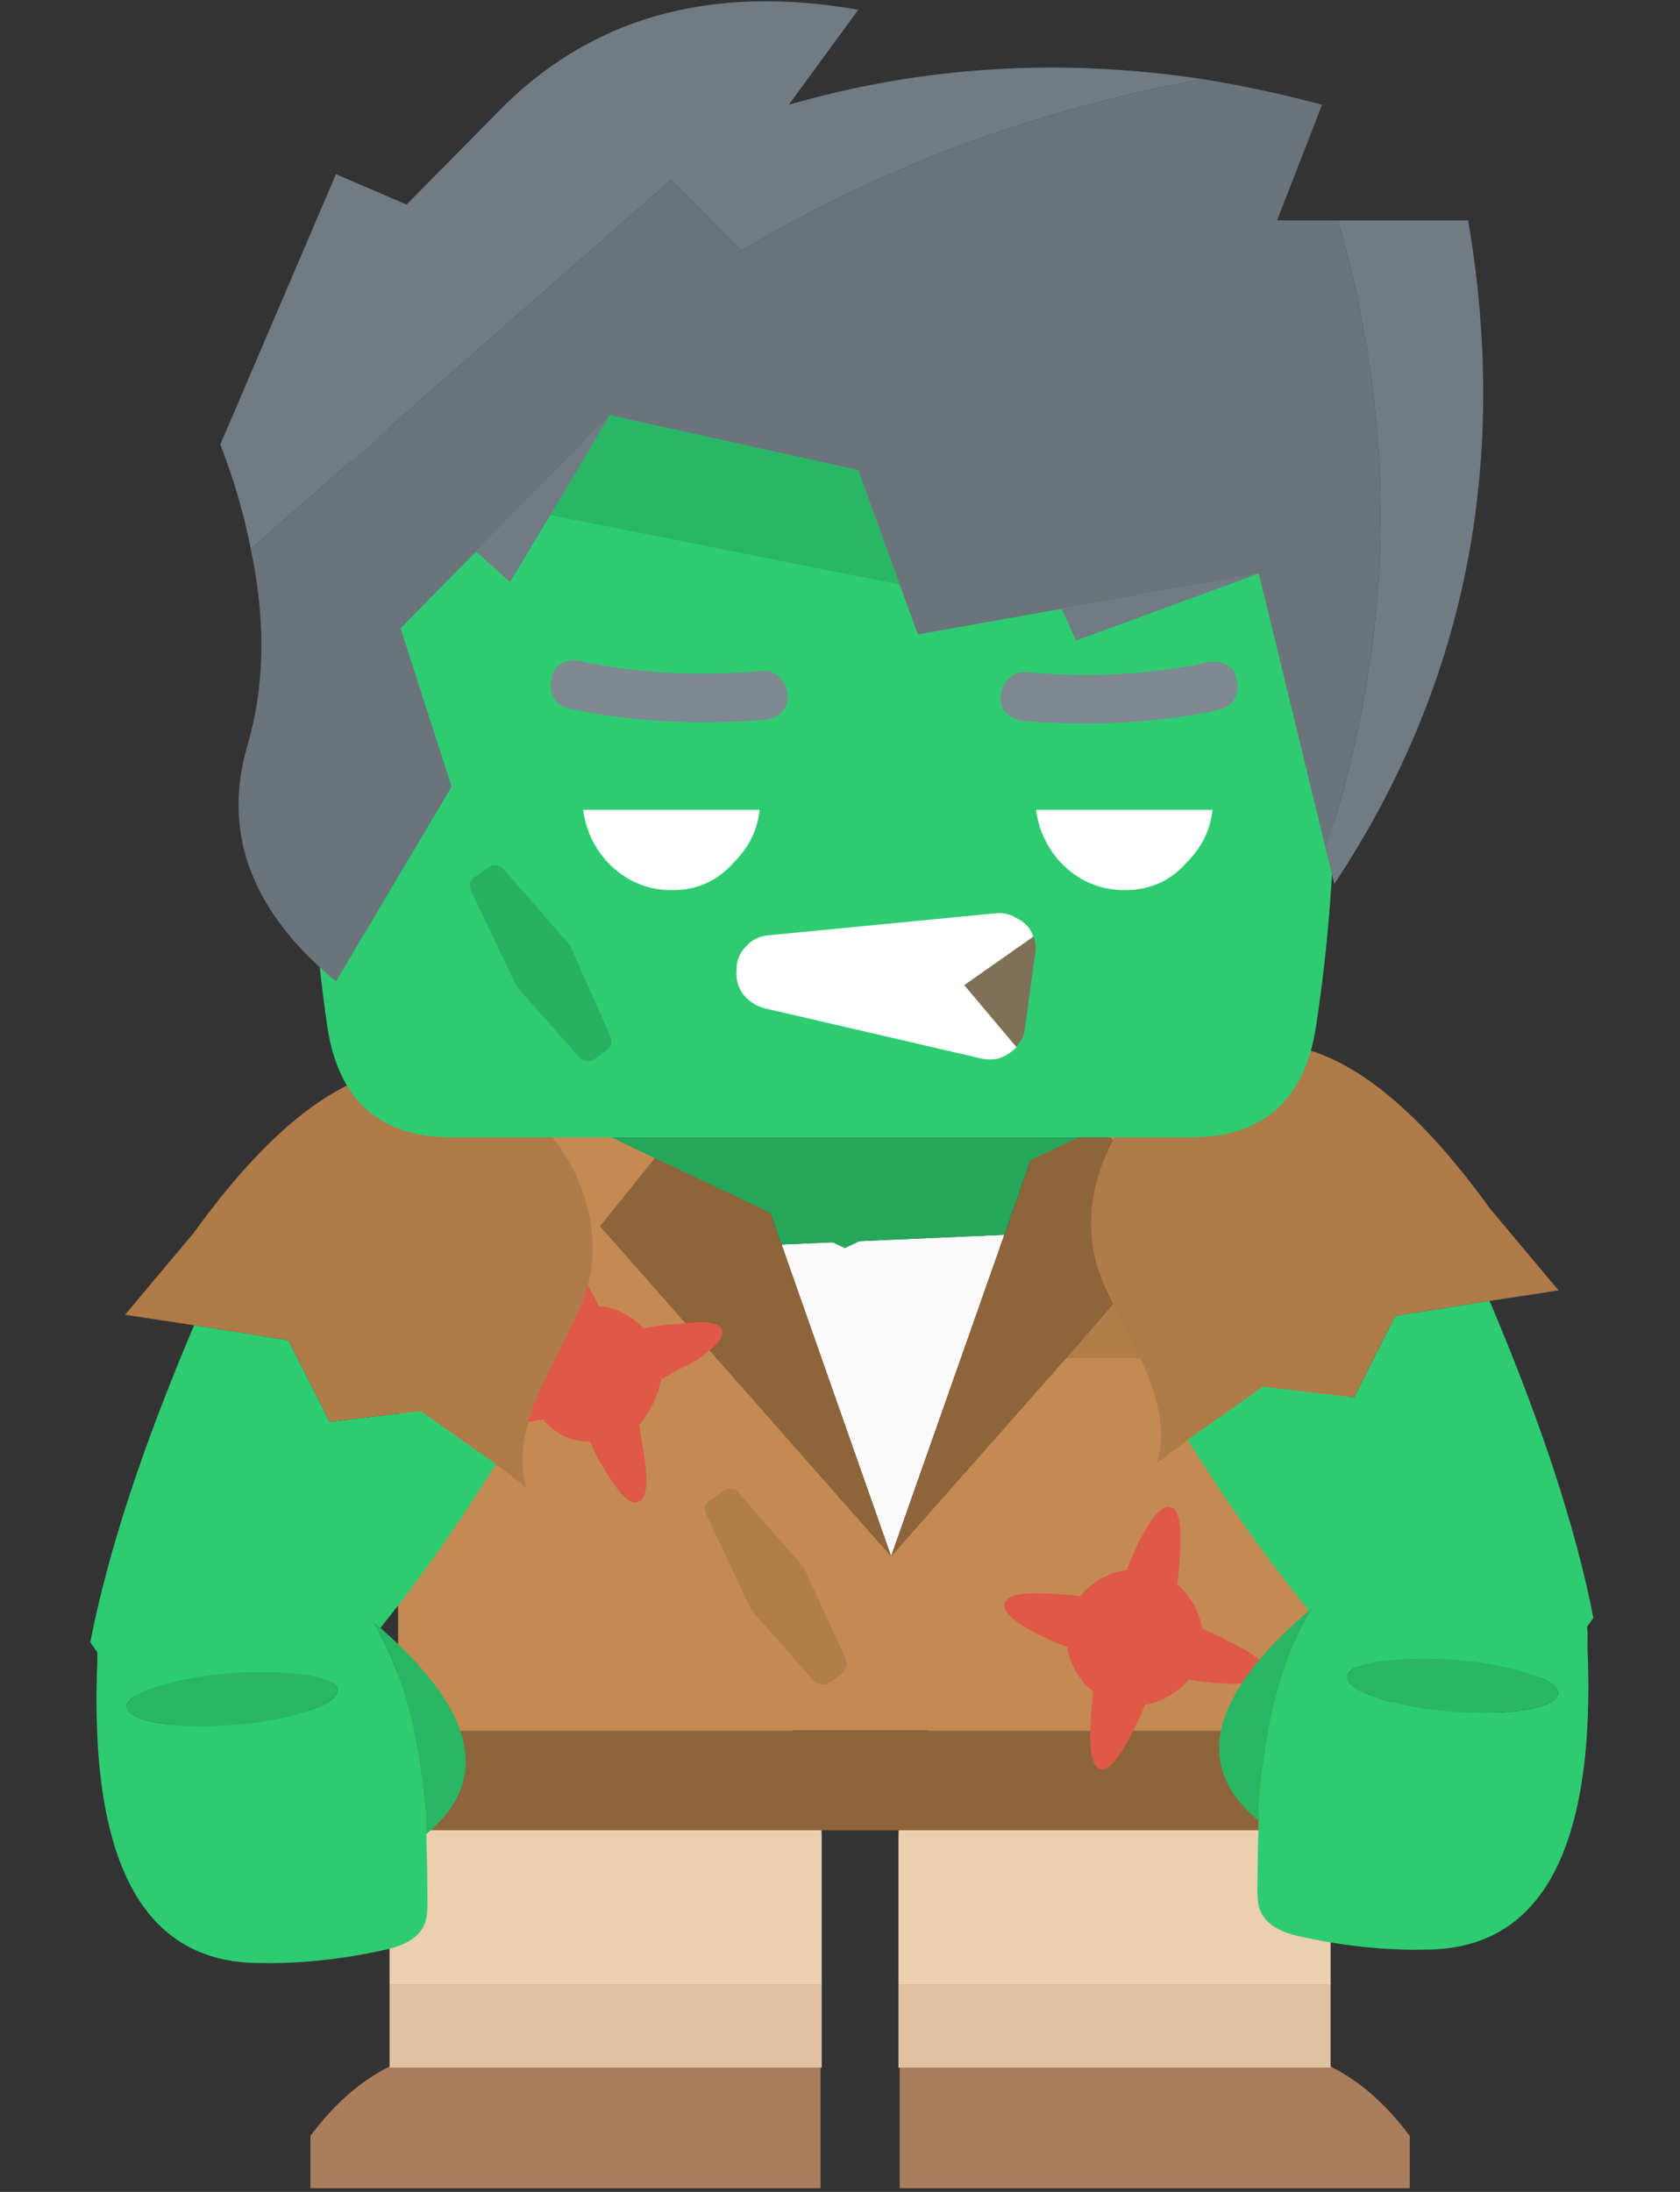 <svg width="69" height="90" viewBox="0 0 69 90" fill="none" xmlns="http://www.w3.org/2000/svg">
<rect x="0" y="0" width="69" height="90" fill="#333333" stroke="none"/>
<path d="M33.75 84.9V81.5H16V84.85V84.9H33.7H33.75Z" fill="#E0C1A2"/>
<path d="M33.7 89.85V84.9H16V84.85C14.8 85.45 13.717 86.4 12.75 87.7V89.85H33.7Z" fill="#AA7E5C"/>
<path d="M24.9 66.85H24.85C22.383 66.85 20.3 67.683 18.6 69.35C16.867 71.05 16 73.117 16 75.55V81.5H33.75V75.55C33.75 73.117 32.9 71.05 31.2 69.35C29.467 67.683 27.367 66.85 24.9 66.85Z" fill="#ECCFB1"/>
<path d="M36.9 84.9V81.5H54.65V84.85V84.9H36.95H36.9Z" fill="#E0C1A2"/>
<path d="M36.95 89.85V84.9H54.65V84.85C55.85 85.45 56.933 86.4 57.9 87.7V89.85H36.95Z" fill="#AA7E5C"/>
<path d="M45.75 66.85H45.8C48.267 66.85 50.35 67.683 52.05 69.35C53.783 71.05 54.65 73.117 54.65 75.55V81.5H36.9V75.55C36.9 73.117 37.75 71.05 39.45 69.35C41.183 67.683 43.283 66.85 45.75 66.85Z" fill="#ECCFB1"/>
<path d="M36.6 63.9L41.25 50.7L32.1 51.1L36.6 63.9Z" fill="#FAFAFA"/>
<path d="M43.55 44.15L41.25 50.7L36.6 63.9L43.8 55.75L46.1 53.1L48.55 50.35L43.55 44.15ZM32.1 51.1L29.65 44.15L24.65 50.35L36.6 63.9L32.1 51.1ZM16.35 71.05V75.15H55.35V71.05H16.35Z" fill="#8E643A"/>
<path d="M41.25 50.7L43.55 44.15H29.65L32.1 51.1L41.25 50.7Z" fill="#25A65B"/>
<path d="M43.8 55.75L36.6 63.9L24.65 50.35L29.65 44.15H16.35V71.05H55.35V44.15H43.55L48.55 50.35L46.1 53.1H51.55V55.75H43.8Z" fill="#C48A51"/>
<path d="M51.55 53.1H46.1L43.8 55.75H51.55V53.1Z" fill="#B17D49"/>
<path d="M46.829 63.208C46.633 63.598 46.448 64.017 46.276 64.465C45.907 64.517 45.551 64.638 45.206 64.827C44.876 65.028 44.596 65.265 44.367 65.54C43.903 65.484 43.456 65.448 43.026 65.433C41.935 65.38 41.347 65.511 41.263 65.825C41.173 66.161 41.614 66.58 42.585 67.08C42.968 67.273 43.387 67.458 43.842 67.633C43.882 67.981 43.997 68.313 44.188 68.627C44.389 68.974 44.626 69.254 44.9 69.466C44.845 69.954 44.809 70.401 44.793 70.807C44.729 71.943 44.865 72.556 45.202 72.646C45.515 72.73 45.928 72.264 46.441 71.249C46.643 70.884 46.839 70.468 47.028 70C47.356 69.953 47.676 69.834 47.988 69.645C48.318 69.473 48.595 69.247 48.818 68.966C49.309 69.05 49.764 69.1 50.184 69.116C51.32 69.18 51.933 69.044 52.023 68.708C52.107 68.394 51.641 67.981 50.625 67.469C50.256 67.264 49.84 67.068 49.377 66.882C49.324 66.528 49.2 66.183 49.006 65.845C48.827 65.535 48.609 65.273 48.352 65.058C48.419 64.566 48.461 64.097 48.477 63.65C48.529 62.558 48.398 61.971 48.084 61.887C47.748 61.797 47.33 62.237 46.829 63.208Z" fill="#E05848"/>
<path d="M22.572 54.297C22.258 54.548 22.019 54.849 21.855 55.202C21.69 55.553 21.608 55.91 21.61 56.27C21.139 56.467 20.738 56.676 20.406 56.9C19.475 57.486 19.051 57.932 19.136 58.236C19.267 58.55 19.872 58.645 20.954 58.52C21.351 58.453 21.799 58.373 22.298 58.278C22.512 58.536 22.781 58.757 23.105 58.94C23.457 59.105 23.836 59.191 24.243 59.199C24.421 59.642 24.621 60.029 24.845 60.361C25.441 61.366 25.896 61.803 26.209 61.672C26.542 61.569 26.627 60.95 26.465 59.813C26.398 59.416 26.327 58.982 26.251 58.511C26.472 58.242 26.66 57.954 26.816 57.648C26.981 57.296 27.095 56.958 27.158 56.635C27.591 56.383 28.007 56.164 28.403 55.977C29.362 55.372 29.776 54.913 29.645 54.599C29.561 54.294 28.964 54.214 27.855 54.357C27.393 54.387 26.913 54.449 26.414 54.544C26.2 54.286 25.917 54.074 25.565 53.91C25.241 53.726 24.922 53.64 24.607 53.65C24.365 53.17 24.137 52.742 23.922 52.364C23.336 51.432 22.876 51.018 22.544 51.121C22.23 51.252 22.15 51.849 22.302 52.911C22.341 53.327 22.431 53.789 22.572 54.297Z" fill="#E05848"/>
<path d="M34.75 68.45C34.783 68.35 34.783 68.25 34.75 68.15L33.05 64.45C33.05 64.417 33.033 64.383 33 64.35L30.3 61.25C30.267 61.183 30.183 61.15 30.05 61.15C29.95 61.117 29.85 61.133 29.75 61.2L29.1 61.65C29.034 61.683 28.983 61.75 28.95 61.85C28.95 61.95 28.967 62.05 29 62.15L30.8 66C30.834 66.033 30.85 66.067 30.85 66.1L33.45 69.05C33.517 69.117 33.617 69.15 33.75 69.15C33.85 69.183 33.95 69.167 34.05 69.1L34.6 68.7C34.667 68.633 34.717 68.55 34.75 68.45Z" fill="#B17D49"/>
<path d="M19.693 44.478L19.645 44.465C19.274 44.303 18.911 44.175 18.557 44.08C15.329 43.121 11.793 45.304 7.951 50.628L5.137 53.984L7.971 54.417L11.844 55.034L13.534 58.383L17.277 57.938L20.367 60.12L21.616 61.062C21.293 59.999 21.475 58.677 22.161 57.097L23.63 54.128C24.514 52.372 24.575 50.535 23.812 48.618C23.041 46.729 21.668 45.349 19.693 44.478Z" fill="#AF7B48"/>
<path d="M20.367 60.12L17.277 57.938L13.534 58.383L11.844 55.034L7.971 54.417C5.844 59.419 4.423 63.757 3.708 67.429C5.221 69.64 7.36 71.381 10.125 72.652C13.733 69.46 17.148 65.283 20.367 60.12Z" fill="#2ECC71"/>
<path d="M17.512 74.531C17.207 71.033 16.455 68.364 15.257 66.525L5.276 66.491C4.451 66.477 4.025 66.846 3.996 67.597L3.998 68.167C3.649 76.425 5.852 80.569 10.606 80.601C12.287 80.637 14.008 80.46 15.769 80.069C16.938 79.83 17.529 79.298 17.543 78.474L17.559 78.219C17.552 77.216 17.535 76.246 17.511 75.308L17.498 75.356L17.512 74.531ZM5.204 70.043C5.249 69.745 5.703 69.469 6.564 69.217C7.393 68.956 8.407 68.779 9.605 68.686C10.827 68.634 11.837 68.663 12.636 68.773C13.49 68.933 13.899 69.146 13.862 69.412C13.849 69.719 13.428 70.003 12.599 70.264C11.761 70.558 10.727 70.746 9.496 70.831C8.298 70.924 7.288 70.895 6.466 70.743C5.611 70.584 5.191 70.35 5.204 70.043Z" fill="#2ECC71"/>
<path d="M6.564 69.217C5.703 69.469 5.25 69.745 5.204 70.043C5.191 70.35 5.611 70.584 6.466 70.744C7.288 70.895 8.298 70.924 9.496 70.831C10.727 70.746 11.761 70.558 12.599 70.264C13.428 70.004 13.849 69.719 13.862 69.412C13.899 69.146 13.49 68.933 12.636 68.773C11.837 68.663 10.827 68.634 9.605 68.686C8.407 68.779 7.393 68.956 6.564 69.217ZM17.511 75.308C20.258 73.041 19.506 70.114 15.257 66.525C16.455 68.365 17.207 71.033 17.512 74.531L17.498 75.356L17.511 75.308Z" fill="#29B665"/>
<path d="M49.457 43.478L49.506 43.465C49.876 43.303 50.239 43.175 50.593 43.08C53.822 42.121 57.357 44.304 61.199 49.628L64.013 52.984L61.179 53.417L57.307 54.034L55.616 57.383L51.873 56.938L48.783 59.12L47.534 60.062C47.857 58.999 47.676 57.677 46.989 56.097L45.521 53.128C44.636 51.372 44.575 49.535 45.338 47.618C46.109 45.729 47.482 44.349 49.457 43.478Z" fill="#AF7B48"/>
<path d="M48.783 59.12L51.873 56.938L55.616 57.383L57.307 54.034L61.179 53.417C63.306 58.419 64.727 62.757 65.442 66.429C63.929 68.64 61.79 70.381 59.025 71.652C55.417 68.46 52.003 64.283 48.783 59.12Z" fill="#2ECC71"/>
<path d="M51.688 73.981C51.993 70.483 52.745 67.814 53.943 65.975L63.924 65.941C64.749 65.927 65.175 66.296 65.204 67.047L65.201 67.617C65.55 75.875 63.348 80.019 58.594 80.051C56.913 80.087 55.192 79.91 53.431 79.519C52.262 79.28 51.671 78.748 51.657 77.924L51.641 77.669C51.648 76.666 51.664 75.696 51.689 74.757L51.702 74.806L51.688 73.981ZM63.996 69.493C63.95 69.195 63.497 68.919 62.636 68.667C61.807 68.406 60.793 68.229 59.595 68.136C58.373 68.084 57.363 68.113 56.564 68.223C55.71 68.383 55.301 68.596 55.338 68.862C55.351 69.169 55.772 69.453 56.601 69.714C57.439 70.007 58.473 70.196 59.703 70.281C60.902 70.374 61.912 70.345 62.734 70.193C63.589 70.034 64.009 69.8 63.996 69.493Z" fill="#2ECC71"/>
<path d="M62.636 68.667C63.497 68.919 63.95 69.195 63.996 69.493C64.009 69.8 63.589 70.034 62.734 70.194C61.912 70.345 60.902 70.374 59.703 70.281C58.473 70.196 57.439 70.008 56.601 69.714C55.772 69.454 55.351 69.169 55.338 68.862C55.301 68.596 55.71 68.383 56.564 68.223C57.363 68.113 58.373 68.084 59.595 68.136C60.793 68.229 61.807 68.406 62.636 68.667ZM51.689 74.757C48.942 72.491 49.694 69.564 53.943 65.975C52.745 67.814 51.993 70.483 51.688 73.981L51.702 74.806L51.689 74.757Z" fill="#29B665"/>
<path d="M25.1 46.7L34.7 51.25L44.3 46.7H25.1Z" fill="#25A65B"/>
<path d="M54 21.5C53.567 18.533 51.867 17.05 48.9 17.05H18.55C15.617 17.05 13.917 18.567 13.45 21.6C12.45 28.467 12.45 35.334 13.45 42.2C13.917 45.2 15.617 46.7 18.55 46.7H25.1H44.3H48.9C51.867 46.7 53.583 45.184 54.05 42.15C55.083 35.417 55.067 28.533 54 21.5Z" fill="#2ECC71"/>
<path d="M27.6 36.55C28.633 36.55 29.483 36.167 30.15 35.4C30.762 34.788 31.112 34.071 31.2 33.25H23.95C24.06 34.071 24.393 34.788 24.95 35.4C25.683 36.167 26.567 36.55 27.6 36.55ZM46.2 36.55C47.233 36.55 48.083 36.167 48.75 35.4C49.362 34.788 49.712 34.071 49.8 33.25H42.55C42.66 34.071 42.993 34.788 43.55 35.4C44.283 36.167 45.167 36.55 46.2 36.55Z" fill="white"/>
<path d="M32.35 28.5C32.317 28.2 32.2 27.967 32 27.8C31.8 27.6 31.567 27.517 31.3 27.55C28.667 27.783 26.183 27.65 23.85 27.15C23.55 27.083 23.283 27.117 23.05 27.25C22.817 27.383 22.683 27.6 22.65 27.9C22.583 28.167 22.617 28.417 22.75 28.65C22.883 28.883 23.1 29.033 23.4 29.1C25.9 29.633 28.583 29.783 31.45 29.55C31.717 29.517 31.95 29.4 32.15 29.2C32.317 29 32.383 28.767 32.35 28.5ZM50.4 27.3C50.167 27.167 49.9 27.133 49.6 27.2C47.267 27.7 44.783 27.833 42.15 27.6C41.883 27.567 41.65 27.65 41.45 27.85C41.25 28.017 41.133 28.25 41.1 28.55C41.067 28.817 41.133 29.05 41.3 29.25C41.5 29.45 41.733 29.567 42 29.6C44.867 29.833 47.55 29.683 50.05 29.15C50.35 29.083 50.567 28.933 50.7 28.7C50.833 28.467 50.867 28.217 50.8 27.95C50.767 27.65 50.633 27.433 50.4 27.3Z" fill="#7E8991"/>
<path d="M42.5 39.25C42.567 38.983 42.55 38.717 42.45 38.45L39.6 40.45L41.75 43V42.95C41.95 42.75 42.067 42.5 42.1 42.2L42.5 39.25Z" fill="#7F7058"/>
<path d="M30.65 38.85C30.383 39.117 30.25 39.433 30.25 39.8C30.217 40.167 30.3 40.5 30.5 40.8C30.733 41.1 31.033 41.3 31.4 41.4L40.25 43.45C40.517 43.517 40.783 43.517 41.05 43.45C41.317 43.35 41.55 43.2 41.75 43L39.6 40.45L42.45 38.45C42.417 38.417 42.4 38.383 42.4 38.35C42.267 38.05 42.05 37.833 41.75 37.7C41.483 37.533 41.2 37.467 40.9 37.5L31.6 38.4C31.2 38.433 30.883 38.583 30.65 38.85Z" fill="white"/>
<path d="M19.307 36.246C19.289 36.356 19.298 36.458 19.335 36.55L21.157 40.389C21.176 40.426 21.194 40.462 21.213 40.499L23.809 43.427C23.883 43.519 23.975 43.565 24.085 43.565C24.196 43.584 24.297 43.565 24.389 43.51L24.941 43.096C25.015 43.04 25.07 42.967 25.107 42.875C25.125 42.764 25.116 42.663 25.079 42.571L23.422 38.842C23.404 38.824 23.386 38.796 23.367 38.759L20.66 35.666C20.605 35.592 20.522 35.546 20.412 35.528C20.301 35.51 20.2 35.528 20.108 35.583L19.473 36.025C19.399 36.08 19.344 36.154 19.307 36.246Z" fill="#28B162"/>
<path d="M22.6 21.15L25.05 17.05L19.55 22.65L20.95 23.9L22.6 21.15ZM51.7 23.55L43.6 25L44.2 26.3L51.7 23.55ZM54.45 34.85L54.8 36.3C60.177 28.183 62.01 19.1 60.3 9.05H54.95C57.441 17.658 57.275 26.258 54.45 34.85ZM27.55 7.4L30.45 10.3C36.214 6.853 42.531 4.503 49.4 3.25C43.557 2.365 37.89 2.715 32.4 4.3L35.25 0.4C29.102 -0.68 24.136 0.753 20.35 4.7L16.7 8.4L13.8 7.15L9.05 18.25C9.621 19.742 10.038 21.175 10.3 22.55L27.55 7.4Z" fill="#717B83"/>
<path d="M36.95 24L35.25 19.3L25.05 17.05L22.6 21.15L36.95 24Z" fill="black" fill-opacity="0.102"/>
<path d="M54.95 9.05H52.45L54.3 4.3C52.654 3.861 51.02 3.511 49.4 3.25C42.531 4.503 36.214 6.853 30.45 10.3L27.55 7.4L10.3 22.55C10.927 25.514 10.877 28.214 10.15 30.65C9.124 34.229 10.341 37.446 13.8 40.3L18.55 32.3L16.45 25.8L19.55 22.65L25.05 17.05L35.25 19.3L36.95 24L37.7 26.05L43.6 25L51.7 23.55L54.45 34.85C57.275 26.258 57.441 17.658 54.95 9.05Z" fill="#6B747B"/>
</svg>
